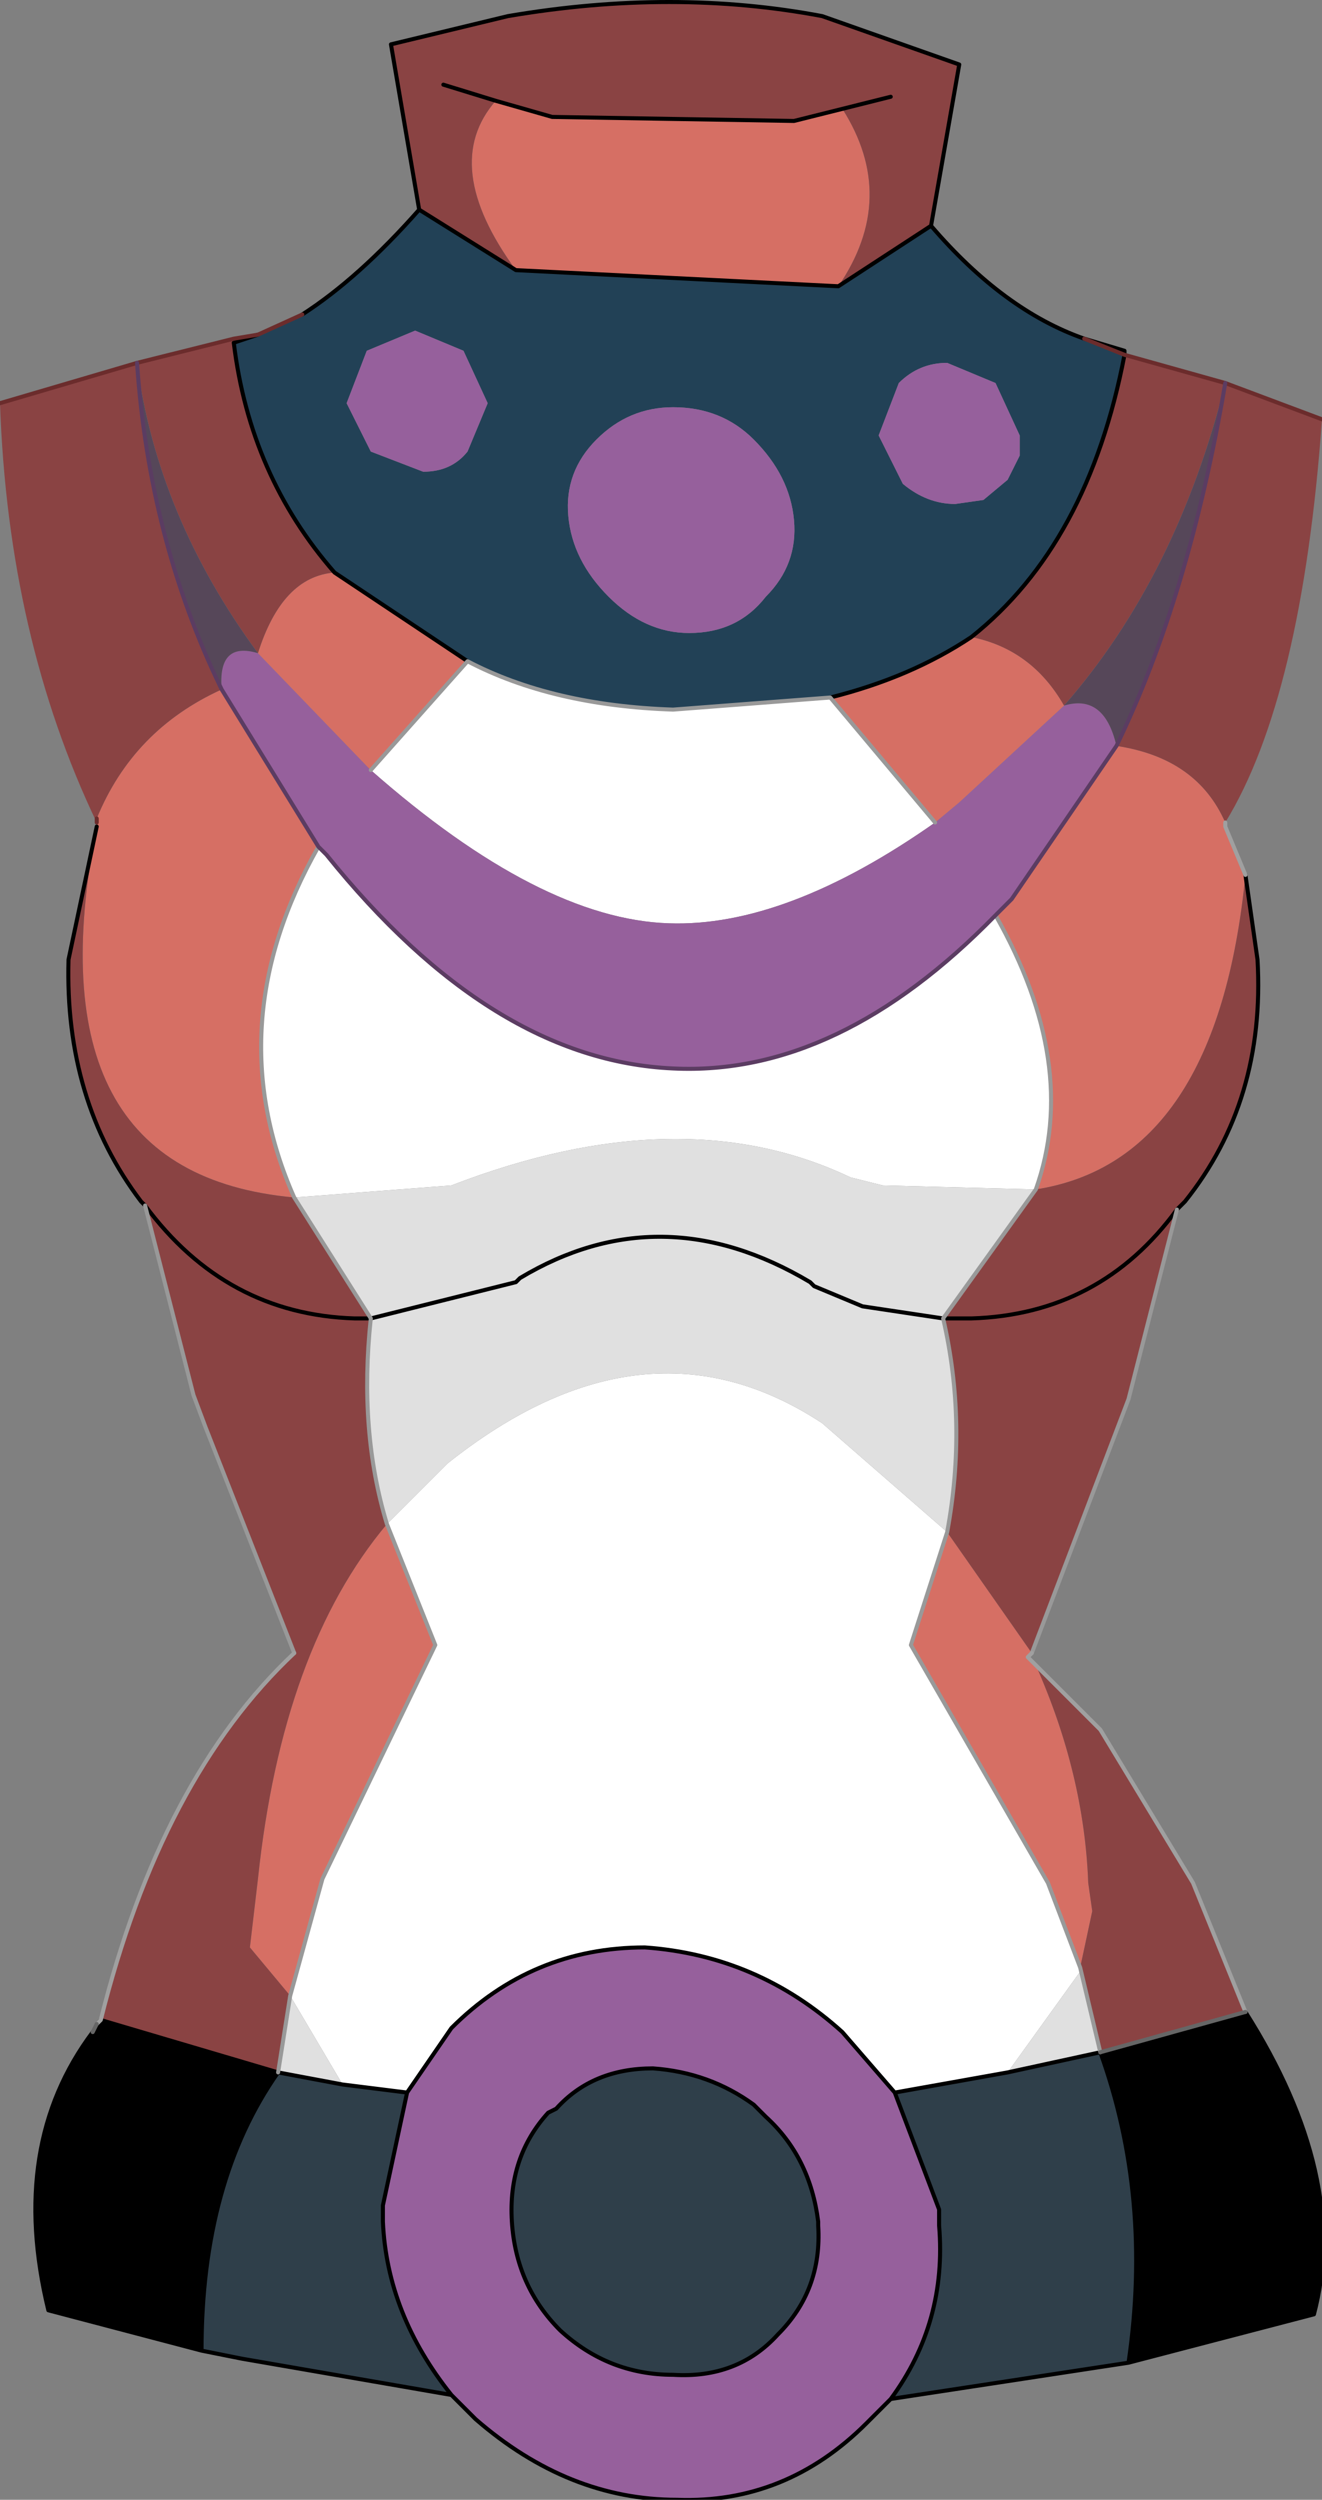 <?xml version="1.0" encoding="UTF-8" standalone="no"?>
<svg xmlns:xlink="http://www.w3.org/1999/xlink" height="31.0px" width="16.4px" xmlns="http://www.w3.org/2000/svg">
  <rect width="100%" height="100%" fill="#808080" stroke="none"/>
  <g transform="matrix(1.0, 0.0, 0.0, 1.0, 8.2, 14.2)">
    <path d="M-7.0 10.9 L-6.95 10.85 -7.0 10.9" fill="#809b96" fill-rule="evenodd" stroke="none"/>
    <path d="M3.35 -11.4 Q4.25 -10.35 5.25 -10.0 L5.75 -9.85 5.75 -9.8 5.25 -10.0 5.75 -9.8 Q5.3 -7.45 3.85 -6.3 3.1 -5.8 2.1 -5.55 L0.15 -5.4 Q-1.35 -5.45 -2.4 -6.0 L-4.05 -7.1 Q-5.1 -8.3 -5.3 -9.95 L-5.0 -10.05 -4.45 -10.3 Q-3.75 -10.75 -3.0 -11.6 L-1.8 -10.85 2.2 -10.65 3.35 -11.4 M1.3 -6.8 Q1.7 -7.2 1.65 -7.75 1.6 -8.3 1.15 -8.75 0.75 -9.15 0.15 -9.15 -0.4 -9.15 -0.8 -8.75 -1.2 -8.35 -1.15 -7.8 -1.1 -7.25 -0.65 -6.8 -0.2 -6.35 0.35 -6.35 0.95 -6.35 1.3 -6.8 M4.15 -9.45 L3.55 -9.7 Q3.2 -9.7 2.95 -9.45 L2.7 -8.8 3.0 -8.2 Q3.3 -7.95 3.65 -7.95 L4.0 -8.0 4.3 -8.25 4.45 -8.55 4.45 -8.8 4.15 -9.45 M-3.05 -10.1 L-3.65 -9.85 -3.9 -9.2 -3.6 -8.6 -2.95 -8.35 Q-2.6 -8.35 -2.4 -8.6 L-2.15 -9.2 -2.45 -9.85 -3.05 -10.1" fill="#224156" fill-rule="evenodd" stroke="none"/>
    <path d="M-2.4 -6.0 Q-1.35 -5.45 0.15 -5.4 L2.1 -5.55 3.4 -4.0 Q1.55 -2.7 0.1 -2.75 -1.5 -2.8 -3.6 -4.65 L-2.4 -6.0 M-4.25 -3.7 L-4.15 -3.6 Q-2.1 -1.05 0.15 -0.95 2.2 -0.85 4.15 -2.85 5.2 -1.0 4.65 0.55 L2.75 0.5 2.35 0.4 Q0.25 -0.6 -2.6 0.5 L-4.55 0.65 Q-5.5 -1.5 -4.25 -3.7 M-3.4 4.7 L-2.65 3.95 Q-0.2 2.0 2.0 3.45 L3.55 4.8 3.1 6.2 4.8 9.15 5.2 10.2 5.2 10.25 4.3 11.5 2.9 11.75 2.25 11.0 Q1.2 10.05 -0.2 9.95 -1.6 9.95 -2.6 10.95 L-3.15 11.75 -3.95 11.65 -4.6 10.55 -4.2 9.1 -2.8 6.2 -3.4 4.7" fill="#ffffff" fill-rule="evenodd" stroke="none"/>
    <path d="M-5.3 -10.0 L-5.0 -10.05 -5.3 -9.95 -5.3 -10.0" fill="#8e3939" fill-rule="evenodd" stroke="none"/>
    <path d="M-4.55 0.65 L-2.6 0.5 Q0.25 -0.6 2.35 0.4 L2.75 0.5 4.65 0.55 3.5 2.15 Q3.8 3.45 3.55 4.8 L2.0 3.45 Q-0.2 2.0 -2.65 3.95 L-3.4 4.7 Q-3.75 3.55 -3.6 2.15 L-1.8 1.7 -1.75 1.65 Q0.0 0.6 1.85 1.7 L1.9 1.75 2.5 2.0 3.5 2.15 2.5 2.0 1.9 1.75 1.85 1.7 Q0.0 0.6 -1.75 1.65 L-1.8 1.7 -3.6 2.15 -4.55 0.65 M-4.6 10.55 L-3.95 11.65 -4.75 11.5 -4.6 10.55 M4.3 11.5 L5.2 10.25 5.2 10.2 5.45 11.25 4.3 11.5" fill="#e0e0e0" fill-rule="evenodd" stroke="none"/>
    <path d="M7.25 10.75 Q8.55 12.8 8.1 14.5 L5.8 15.1 Q6.1 13.05 5.45 11.25 L7.25 10.75 M-5.7 14.95 L-7.6 14.45 Q-8.1 12.4 -7.05 11.0 L-7.0 11.05 -7.0 10.9 -6.95 10.85 -4.75 11.5 Q-5.7 12.85 -5.7 14.95" fill="#000000" fill-rule="evenodd" stroke="none"/>
    <path d="M5.8 15.1 L2.85 15.55 Q3.55 14.6 3.45 13.4 L3.45 13.2 2.9 11.75 4.3 11.5 5.45 11.25 Q6.1 13.05 5.8 15.1 M-2.6 15.5 L-5.2 15.05 -5.7 14.95 Q-5.7 12.85 -4.75 11.5 L-3.95 11.65 -3.15 11.75 -3.45 13.15 -3.45 13.35 Q-3.4 14.5 -2.6 15.5 M-1.3 11.95 Q-0.85 11.45 -0.1 11.45 0.6 11.5 1.15 11.9 L1.3 12.05 Q1.85 12.55 1.95 13.35 L1.95 13.4 Q2.0 14.2 1.45 14.75 0.95 15.3 0.15 15.25 -0.65 15.25 -1.25 14.7 -1.8 14.15 -1.85 13.35 -1.9 12.55 -1.4 12.0 L-1.3 11.95" fill="#2f3f4a" fill-rule="evenodd" stroke="none"/>
    <path d="M2.85 15.55 L2.55 15.85 Q1.55 16.85 0.2 16.8 -1.15 16.8 -2.3 15.8 L-2.6 15.5 Q-3.4 14.5 -3.45 13.35 L-3.45 13.15 -3.15 11.75 -2.6 10.95 Q-1.6 9.95 -0.2 9.95 1.2 10.05 2.25 11.0 L2.9 11.75 3.45 13.2 3.45 13.4 Q3.55 14.6 2.85 15.55 M4.15 -9.45 L4.45 -8.8 4.45 -8.55 4.3 -8.25 4.0 -8.0 3.65 -7.95 Q3.3 -7.95 3.0 -8.2 L2.7 -8.8 2.95 -9.45 Q3.2 -9.7 3.55 -9.7 L4.15 -9.45 M1.3 -6.8 Q0.95 -6.35 0.35 -6.35 -0.2 -6.35 -0.65 -6.8 -1.1 -7.25 -1.15 -7.8 -1.2 -8.35 -0.8 -8.75 -0.4 -9.15 0.15 -9.15 0.75 -9.15 1.15 -8.75 1.6 -8.3 1.65 -7.75 1.7 -7.2 1.3 -6.8 M-3.6 -4.65 Q-1.5 -2.8 0.1 -2.75 1.55 -2.7 3.4 -4.0 L3.7 -4.25 5.0 -5.45 Q5.5 -5.6 5.65 -4.95 L4.35 -3.05 4.15 -2.85 Q2.2 -0.85 0.15 -0.95 -2.1 -1.05 -4.15 -3.6 L-4.25 -3.7 -5.45 -5.65 Q-5.5 -6.25 -5.0 -6.1 L-3.65 -4.7 -3.6 -4.65 M-3.05 -10.1 L-2.45 -9.85 -2.15 -9.2 -2.4 -8.6 Q-2.6 -8.35 -2.95 -8.35 L-3.6 -8.6 -3.9 -9.2 -3.65 -9.85 -3.05 -10.1 M-1.3 11.95 L-1.4 12.0 Q-1.9 12.55 -1.85 13.35 -1.8 14.15 -1.25 14.7 -0.65 15.25 0.15 15.25 0.95 15.3 1.45 14.75 2.0 14.2 1.95 13.4 L1.95 13.35 Q1.85 12.55 1.3 12.05 L1.15 11.9 Q0.6 11.5 -0.1 11.45 -0.85 11.45 -1.3 11.95" fill="#96609c" fill-rule="evenodd" stroke="none"/>
    <path d="M-2.05 -12.95 L-1.35 -12.75 1.65 -12.7 2.25 -12.85 Q2.95 -11.75 2.2 -10.65 L-1.8 -10.85 Q-2.75 -12.15 -2.05 -12.95 M7.0 -4.0 L7.0 -3.95 7.25 -3.35 Q6.9 0.2 4.65 0.55 5.2 -1.0 4.15 -2.85 L4.35 -3.05 5.65 -4.95 Q6.65 -4.8 7.0 -4.0 M4.6 6.3 L4.55 6.35 4.65 6.45 Q5.25 7.8 5.3 9.15 L5.35 9.5 5.2 10.2 4.8 9.15 3.1 6.2 3.55 4.8 4.6 6.3 M-7.0 -3.95 L-7.0 -4.0 -7.0 -4.05 Q-6.55 -5.15 -5.45 -5.65 L-4.25 -3.7 Q-5.5 -1.5 -4.55 0.65 -7.85 0.35 -7.0 -3.95 M-2.4 -6.0 L-3.6 -4.65 -3.65 -4.7 -5.0 -6.1 Q-4.7 -7.05 -4.05 -7.1 L-2.4 -6.0 M3.4 -4.0 L2.1 -5.55 Q3.1 -5.8 3.85 -6.3 4.6 -6.15 5.0 -5.45 L3.7 -4.25 3.4 -4.0 M-3.4 4.7 L-2.8 6.2 -4.2 9.1 -4.6 10.55 -5.1 9.95 -5.0 9.1 Q-4.7 6.25 -3.4 4.7" fill="#d66f64" fill-rule="evenodd" stroke="none"/>
    <path d="M2.25 -12.85 L1.65 -12.7 -1.35 -12.75 -2.05 -12.95 Q-2.75 -12.15 -1.8 -10.85 L-3.0 -11.6 -3.35 -13.65 -1.9 -14.0 Q0.15 -14.35 2.0 -14.0 L3.7 -13.4 3.35 -11.4 2.2 -10.65 Q2.95 -11.75 2.25 -12.85 L2.85 -13.0 2.25 -12.85 M5.75 -9.8 L7.0 -9.45 8.2 -9.0 Q7.95 -5.55 7.0 -4.0 6.65 -4.8 5.65 -4.95 6.55 -6.8 7.0 -9.45 6.4 -7.05 5.0 -5.45 4.6 -6.15 3.85 -6.3 5.3 -7.45 5.75 -9.8 M7.25 -3.35 L7.4 -2.3 Q7.5 -0.55 6.5 0.7 L6.4 0.8 5.8 3.15 4.6 6.3 3.55 4.8 Q3.8 3.45 3.5 2.15 L4.65 0.55 Q6.9 0.2 7.25 -3.35 M4.65 6.45 L5.45 7.25 6.6 9.15 7.25 10.75 5.45 11.25 5.2 10.2 5.35 9.5 5.3 9.15 Q5.25 7.8 4.65 6.45 M-6.95 10.85 Q-6.2 7.85 -4.55 6.3 L-5.65 3.5 -5.8 3.1 -6.4 0.75 -6.45 0.7 Q-7.4 -0.55 -7.35 -2.3 L-7.0 -3.95 Q-7.85 0.35 -4.55 0.65 L-3.6 2.15 Q-3.75 3.55 -3.4 4.7 -4.7 6.25 -5.0 9.1 L-5.1 9.95 -4.6 10.55 -4.75 11.5 -6.95 10.85 M-7.0 -4.0 Q-8.1 -6.3 -8.2 -9.2 L-6.5 -9.7 -5.3 -10.0 -5.3 -9.95 Q-5.1 -8.3 -4.05 -7.1 -4.7 -7.05 -5.0 -6.1 -6.25 -7.8 -6.5 -9.7 -6.35 -7.5 -5.45 -5.65 -6.55 -5.15 -7.0 -4.05 L-7.0 -4.0 M-2.7 -13.15 L-2.05 -12.95 -2.7 -13.15 M6.4 0.8 Q5.45 2.1 3.85 2.15 L3.5 2.15 3.85 2.15 Q5.45 2.1 6.4 0.8 M-6.4 0.75 Q-5.4 2.1 -3.8 2.15 L-3.6 2.15 -3.8 2.15 Q-5.4 2.1 -6.4 0.75" fill="#8a4343" fill-rule="evenodd" stroke="none"/>
    <path d="M5.65 -4.95 Q5.5 -5.6 5.0 -5.45 6.4 -7.05 7.0 -9.45 6.55 -6.8 5.65 -4.95 M-5.45 -5.65 Q-6.35 -7.5 -6.5 -9.7 -6.25 -7.8 -5.0 -6.1 -5.5 -6.25 -5.45 -5.65" fill="#564759" fill-rule="evenodd" stroke="none"/>
    <path d="M-2.05 -12.95 L-1.35 -12.75 1.65 -12.7 2.25 -12.85 2.85 -13.0 M-3.0 -11.6 L-3.35 -13.65 -1.9 -14.0 Q0.15 -14.35 2.0 -14.0 L3.7 -13.4 3.35 -11.4 Q4.25 -10.35 5.25 -10.0 L5.75 -9.85 5.75 -9.8 Q5.3 -7.45 3.85 -6.3 3.1 -5.8 2.1 -5.55 M7.25 -3.35 L7.4 -2.3 Q7.5 -0.55 6.5 0.7 L6.4 0.8 Q5.45 2.1 3.85 2.15 L3.5 2.15 2.5 2.0 1.9 1.75 1.85 1.7 Q0.0 0.6 -1.75 1.65 L-1.8 1.7 -3.6 2.15 -3.8 2.15 Q-5.4 2.1 -6.4 0.75 L-6.45 0.7 Q-7.4 -0.55 -7.35 -2.3 L-7.0 -3.95 M7.25 10.75 Q8.55 12.8 8.1 14.5 L5.8 15.1 2.85 15.55 2.55 15.85 Q1.55 16.85 0.2 16.8 -1.15 16.8 -2.3 15.8 L-2.6 15.5 -5.2 15.05 -5.7 14.95 -7.6 14.45 Q-8.1 12.4 -7.05 11.0 L-7.0 11.05 -7.0 10.9 -6.95 10.85 -4.75 11.5 -3.95 11.65 -3.15 11.75 -2.6 10.95 Q-1.6 9.95 -0.2 9.95 1.2 10.05 2.25 11.0 L2.9 11.75 4.3 11.5 5.45 11.25 Q6.1 13.05 5.8 15.1 M-4.45 -10.3 Q-3.75 -10.75 -3.0 -11.6 L-1.8 -10.85 2.2 -10.65 3.35 -11.4 M-2.05 -12.95 L-2.7 -13.15 M-5.3 -9.95 L-5.0 -10.05 M-4.05 -7.1 Q-5.1 -8.3 -5.3 -9.95 M-2.4 -6.0 L-4.05 -7.1 M-4.75 11.5 Q-5.7 12.85 -5.7 14.95 M-1.3 11.95 Q-0.85 11.45 -0.1 11.45 0.6 11.5 1.15 11.9 L1.3 12.05 Q1.85 12.55 1.95 13.35 L1.95 13.4 Q2.0 14.2 1.45 14.75 0.95 15.3 0.15 15.25 -0.65 15.25 -1.25 14.7 -1.8 14.15 -1.85 13.35 -1.9 12.55 -1.4 12.0 L-1.3 11.95 M-3.15 11.75 L-3.45 13.15 -3.45 13.35 Q-3.4 14.5 -2.6 15.5 M2.85 15.55 Q3.55 14.6 3.45 13.4 L3.45 13.2 2.9 11.75" fill="none" stroke="#000000" stroke-linecap="round" stroke-linejoin="round" stroke-width="0.05"/>
    <path d="M5.75 -9.8 L7.0 -9.45 8.2 -9.0 M-8.2 -9.2 L-6.5 -9.7 -5.3 -10.0 -5.0 -10.05 -4.45 -10.3 M5.75 -9.8 L5.25 -10.0 M-7.0 -4.0 L-7.0 -4.05" fill="none" stroke="#6b2c2c" stroke-linecap="round" stroke-linejoin="round" stroke-width="0.05"/>
    <path d="M6.4 0.8 L5.8 3.15 4.6 6.3 M-4.55 6.3 L-5.65 3.5 -5.8 3.1 -6.4 0.75 M2.1 -5.55 L0.15 -5.4 Q-1.35 -5.45 -2.4 -6.0 L-3.6 -4.65 M3.4 -4.0 L2.1 -5.55 M4.15 -2.85 Q5.2 -1.0 4.65 0.55 L3.5 2.15 Q3.8 3.45 3.55 4.8 L3.1 6.2 4.8 9.15 5.2 10.2 5.45 11.25 M-4.25 -3.7 Q-5.5 -1.5 -4.55 0.65 L-3.6 2.15 Q-3.75 3.55 -3.4 4.7 L-2.8 6.2 -4.2 9.1 -4.6 10.55 -4.75 11.5" fill="none" stroke="#999999" stroke-linecap="round" stroke-linejoin="round" stroke-width="0.05"/>
    <path d="M7.0 -4.0 L7.0 -3.95 7.25 -3.35 M4.6 6.3 L4.55 6.35 4.65 6.45 5.45 7.25 6.6 9.15 7.25 10.75 M-7.0 10.9 L-6.95 10.85 Q-6.2 7.85 -4.55 6.3" fill="none" stroke="#a0a0a0" stroke-linecap="round" stroke-linejoin="round" stroke-width="0.05"/>
    <path d="M-7.05 11.0 L-7.0 10.9 M5.45 11.25 L7.25 10.75" fill="none" stroke="#666666" stroke-linecap="round" stroke-linejoin="round" stroke-width="0.05"/>
    <path d="M4.15 -2.85 L4.35 -3.05 5.65 -4.95 Q6.55 -6.8 7.0 -9.45 M-4.25 -3.7 L-4.15 -3.6 Q-2.1 -1.05 0.15 -0.95 2.2 -0.85 4.15 -2.85 M-5.45 -5.65 Q-6.35 -7.5 -6.5 -9.7 M-5.45 -5.65 L-4.25 -3.7" fill="none" stroke="#5b3c62" stroke-linecap="round" stroke-linejoin="round" stroke-width="0.05"/>
  </g>
</svg>
